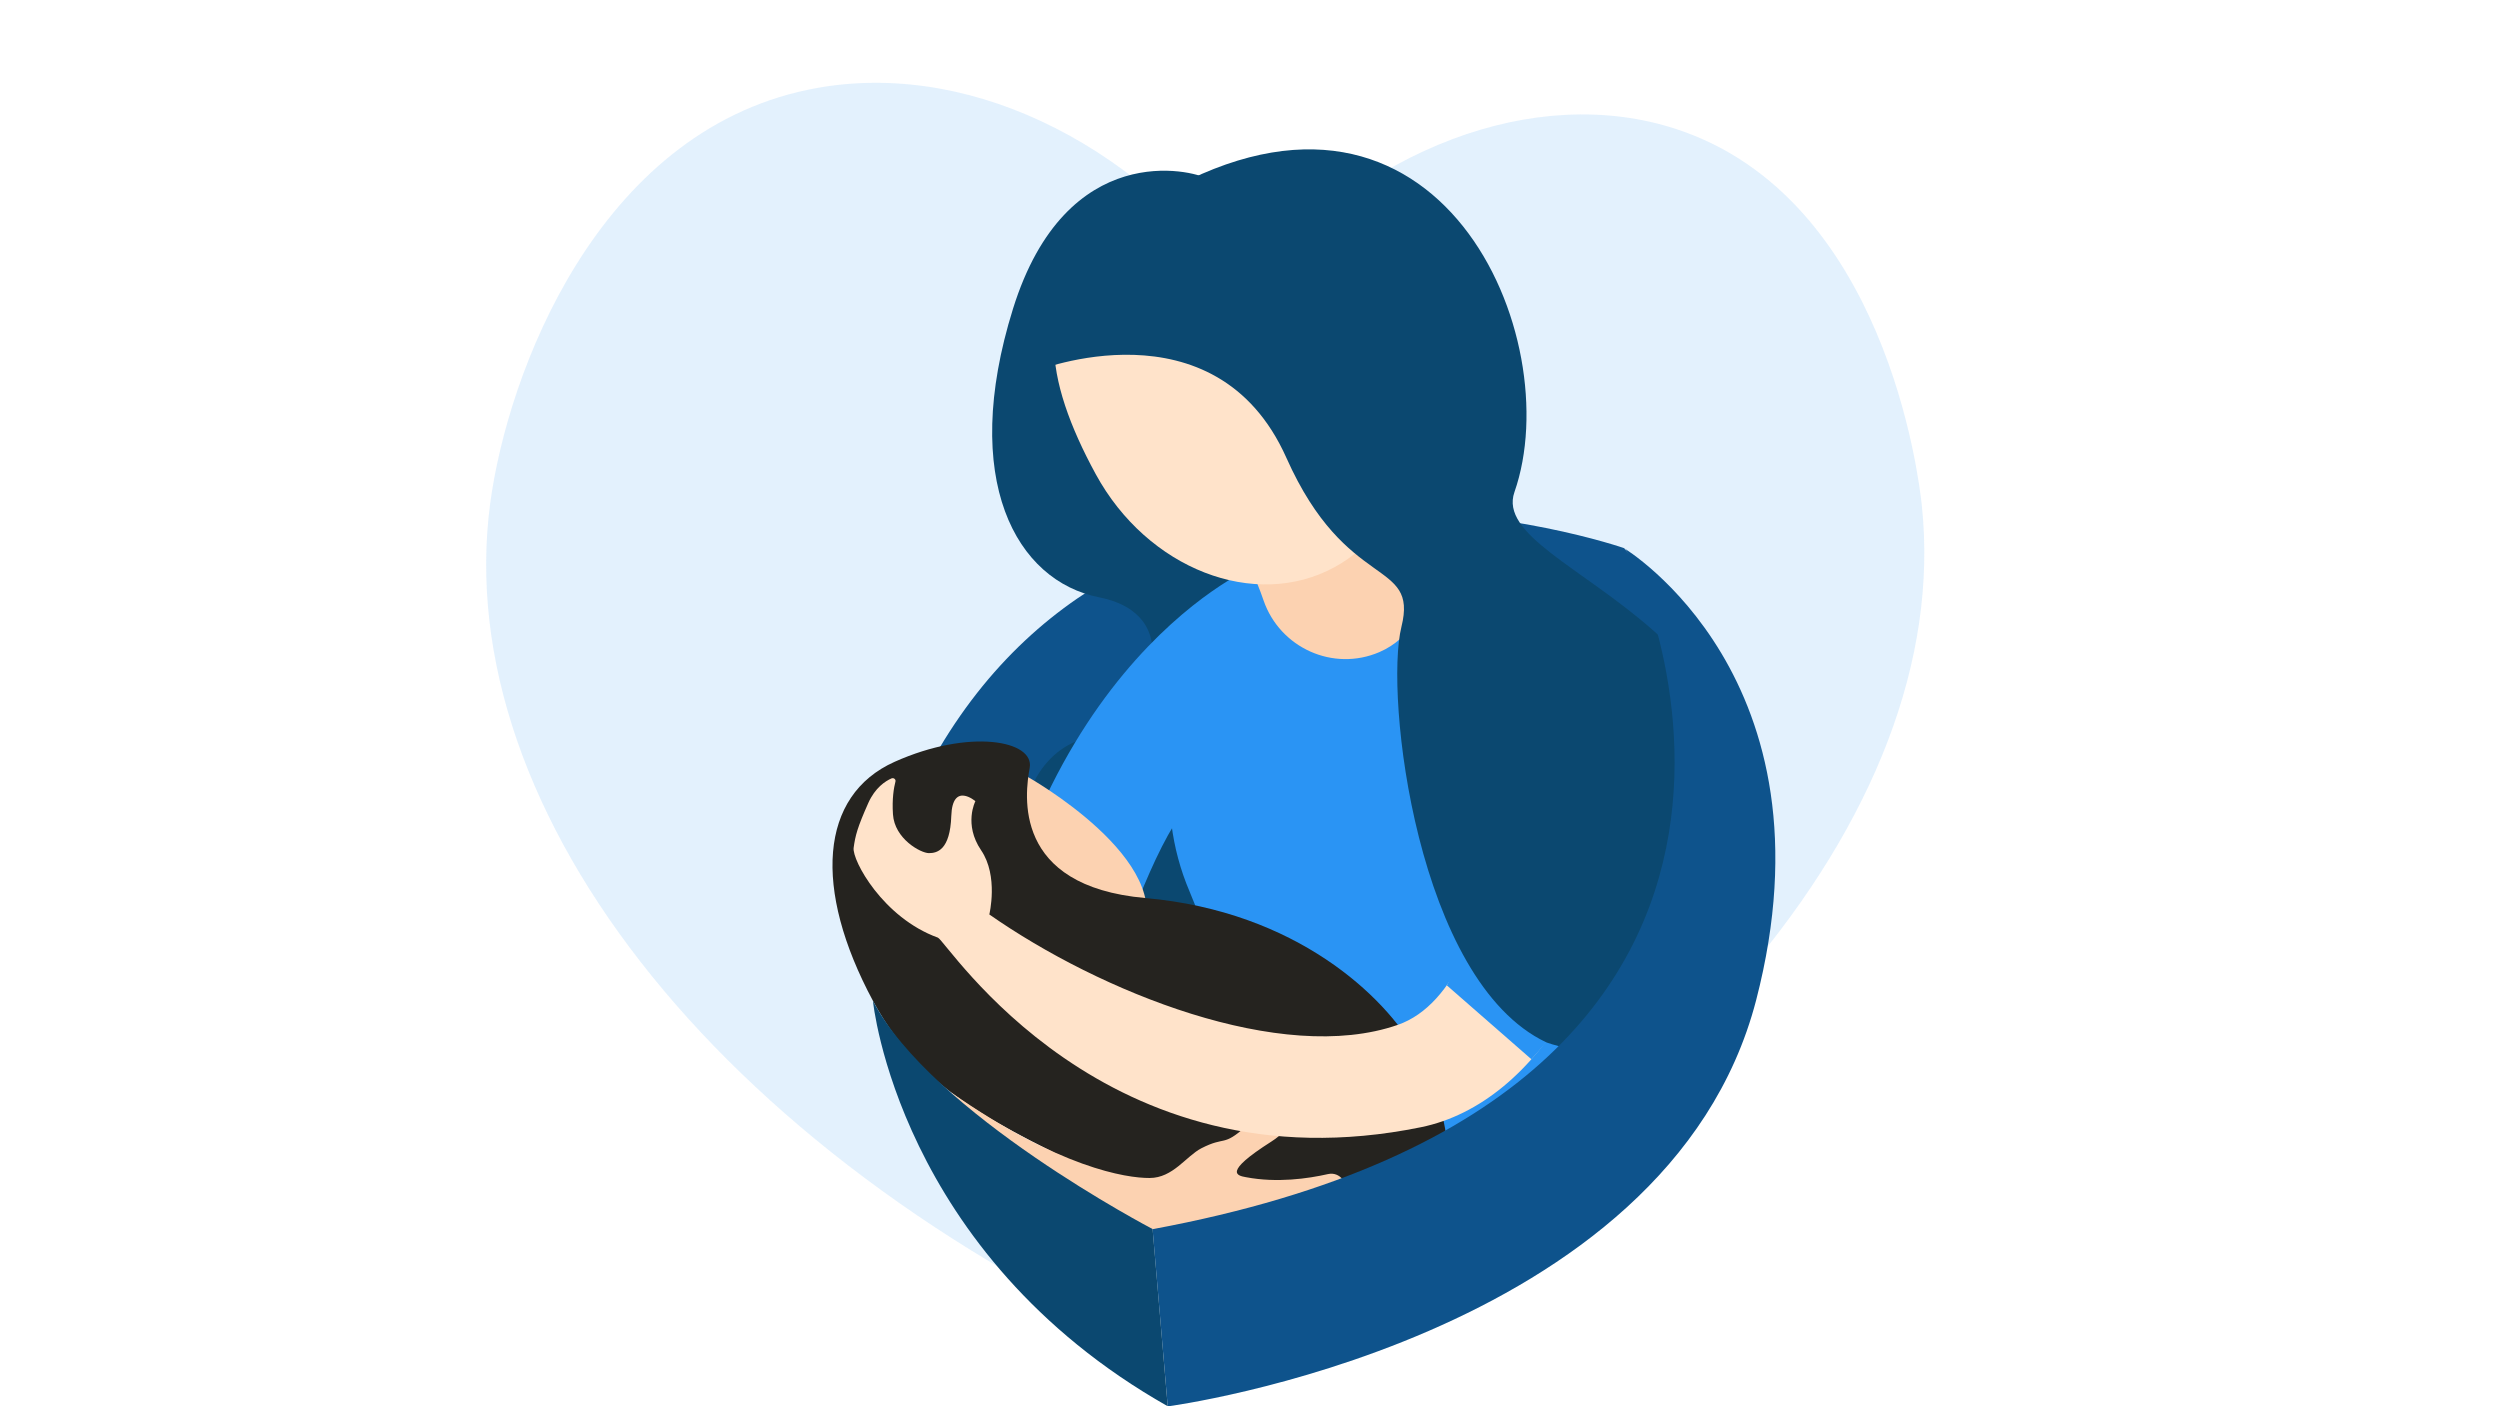 <svg xmlns="http://www.w3.org/2000/svg" xmlns:xlink="http://www.w3.org/1999/xlink" x="0" y="0" version="1.1" viewBox="0 0 1920 1080" xml:space="preserve" style="enable-background:new 0 0 1920 1080"><style xmlns="http://www.w3.org/2000/svg" type="text/css">.st0{opacity:.13;fill:#2a94f4}.st1{fill:#0e538c}.st2{fill:#0b4870}.st3{fill:#2a94f4}.st4{fill:#fcd2b1}.st5{fill:#ffe3ca}.st6{fill:#25231f}</style><g xmlns="http://www.w3.org/2000/svg" id="Background"><path d="M917.9,1049.2C558.8,895.9,344.6,624.4,376.5,386.4c13.4-99.7,81.9-283.7,244.1-317.5 c117.5-24.5,248.7,37.3,334.8,155.5c91.7-110.9,224.1-160.6,331.9-125.3c160.7,52.6,186.4,267.6,188.7,289.4 C1500.8,626.4,1277.1,886.9,917.9,1049.2z" class="st0"/></g><g xmlns="http://www.w3.org/2000/svg" id="Mother"><path d="M1247.1,420.9c0,0-366-127.3-529.8,160.8l79.6,44.4l483.8-106.3C1280.7,519.7,1278.4,452.1,1247.1,420.9z" class="st1"/><path d="M926.7,137.1C916.5,131,819,105.7,778,237.1s2.3,209.2,66.4,221.7s48.2,83-18.3,110.7 c-66.5,27.7-65.5,176.7,106.3,173.9C1433.4,735.1,1126.2,256.1,926.7,137.1z" class="st2"/><path d="M960.1,436.7c0,0-187.7,81.4-213.9,402.4l67.3,47.5c0,0,58.4-238.1,106.5-275.7 C968.2,573.2,1003.3,455,960.1,436.7z" class="st3"/><path d="M913.6,684.7c-14.2-33.3-18.6-69.9-13.2-105.6c11.4-76.5,46.8-198.4,147.5-185.2 c140.3,18.3,187.9,143.6,201.4,302.7c15.2,178.3-166.4,307.7-330.4,236l0,0C959.7,826.1,934.4,733.6,913.6,684.7z" class="st3"/><path d="M939,392.5c-3.2-69.9,91.4-95.1,124.7-33.6c18.2,33.6,29.6,67.2,30.6,90.1c0.8,17.1-10.3,41.2-34.9,51.8 c-35.5,15.3-76.4-3.2-89-39.7c-5.7-16.7-13.2-32.9-22.6-42.9C942.5,412.3,939.5,403.1,939,392.5z" class="st4"/><path d="M1036,265.2c39.7,72.9,50.1,137-11.1,170.4s-143.7,1.4-183.4-71.5S792,227.1,853.3,193.7 S996.4,192.4,1036,265.2z" class="st5"/><path d="M788.7,596.3c0,0,116.4,65.1,87.5,123.9C847.3,778.9,665.1,644.3,788.7,596.3z" class="st4"/><path d="M790.8,589.7c-3.6,20-13.8,90.9,88.9,100c116.5,10.3,184.2,76.2,207.2,117.2c22.1,39.2,51.3,116.3-24.5,131.8 c-56.4,11.6-143,4.1-195.6-24.2C780.2,868,713,848,670.4,768.6c-46.2-86.1-41-157.7,16.6-183.5S794.6,568.7,790.8,589.7z" class="st6"/><path d="M730.6,839.1c0,0,71,77,122.8,94.9c51.8,17.9,83.8,20.7,83.8,20.7s47.2-3.7,64-10.8 c17.1-7.2,26.1-17.3,30.8-26.3c4.4-8.4-2.9-18-12.1-15.9c-15.4,3.5-39.2,6.9-62.9,2.4c-6.6-1.2-18.4-3.3,19.3-27.3 c18.7-11.9,9.2-17.6,1.4-17.1c-2.8,0.2-18.6,3.5-20.7,5.3c-18.2,16.2-15.5,7.2-34.4,16.9c-11.7,6.1-21.8,22.8-39.7,22.8 C865,904.8,813.5,896.9,730.6,839.1z" class="st4"/><path d="M1160.8,525.2c0,0,2.1,230.8-87.3,261.9c-89.4,31.1-228.9-25.5-313.7-84.8c0,0,7.2-29.5-6.3-49.3 c-13.6-20-4.4-37.7-4.4-37.7s-17.6-15.1-18.5,11.3s-11,28.6-17.2,28.6c-6.3,0-26.4-11-27.6-29.8c-0.8-12,0.7-20.5,1.9-25.1 c0.5-1.7-1.3-3.2-3-2.5c-4.8,2.1-12.6,7.2-17.8,18.8c-8.5,19.1-10,25.1-11.3,34.5c-1.3,9.4,22.4,53.7,64.7,69 c6.9,2.5,127.6,195.3,371,145.6c90.7-18.5,160.1-136.2,155.7-275.6L1160.8,525.2z" class="st5"/><path d="M1136.9,473.8c-10.5-23.4,16.8-45.6,37.3-30.2c30.6,23,61.7,58.3,79.7,112.2c43.8,130.5-77.8,257.7-77.8,257.7 l-64.9-56.7C1111.3,756.7,1194.3,602.1,1136.9,473.8z" class="st3"/><path d="M795,285.1c0,0,138.4-55.6,192.9,66.4c46.3,103.9,101.5,77,88.4,129.9c-13.1,52.8,11.9,272,111.2,319.1 c0,0,112.1,43,147.1-71.9c76.3-250.5-194.2-286.1-171.5-350.7c41.3-118-56.8-349.6-269.3-229.7C793.6,204.6,795,285.1,795,285.1z" class="st2"/><path d="M1247.1,420.9c4.2-7.2,208.6,417.4-361.9,523.1l11.6,136.1c0,0,384-50.6,451.9-311.9 C1412.9,520.5,1247.1,420.9,1247.1,420.9z" class="st1"/><path d="M885.2,943.9c0,0-169.9-88.7-214.8-175.3c0,0,18.9,193.9,226.4,311.4L885.2,943.9z" class="st2"/></g></svg>